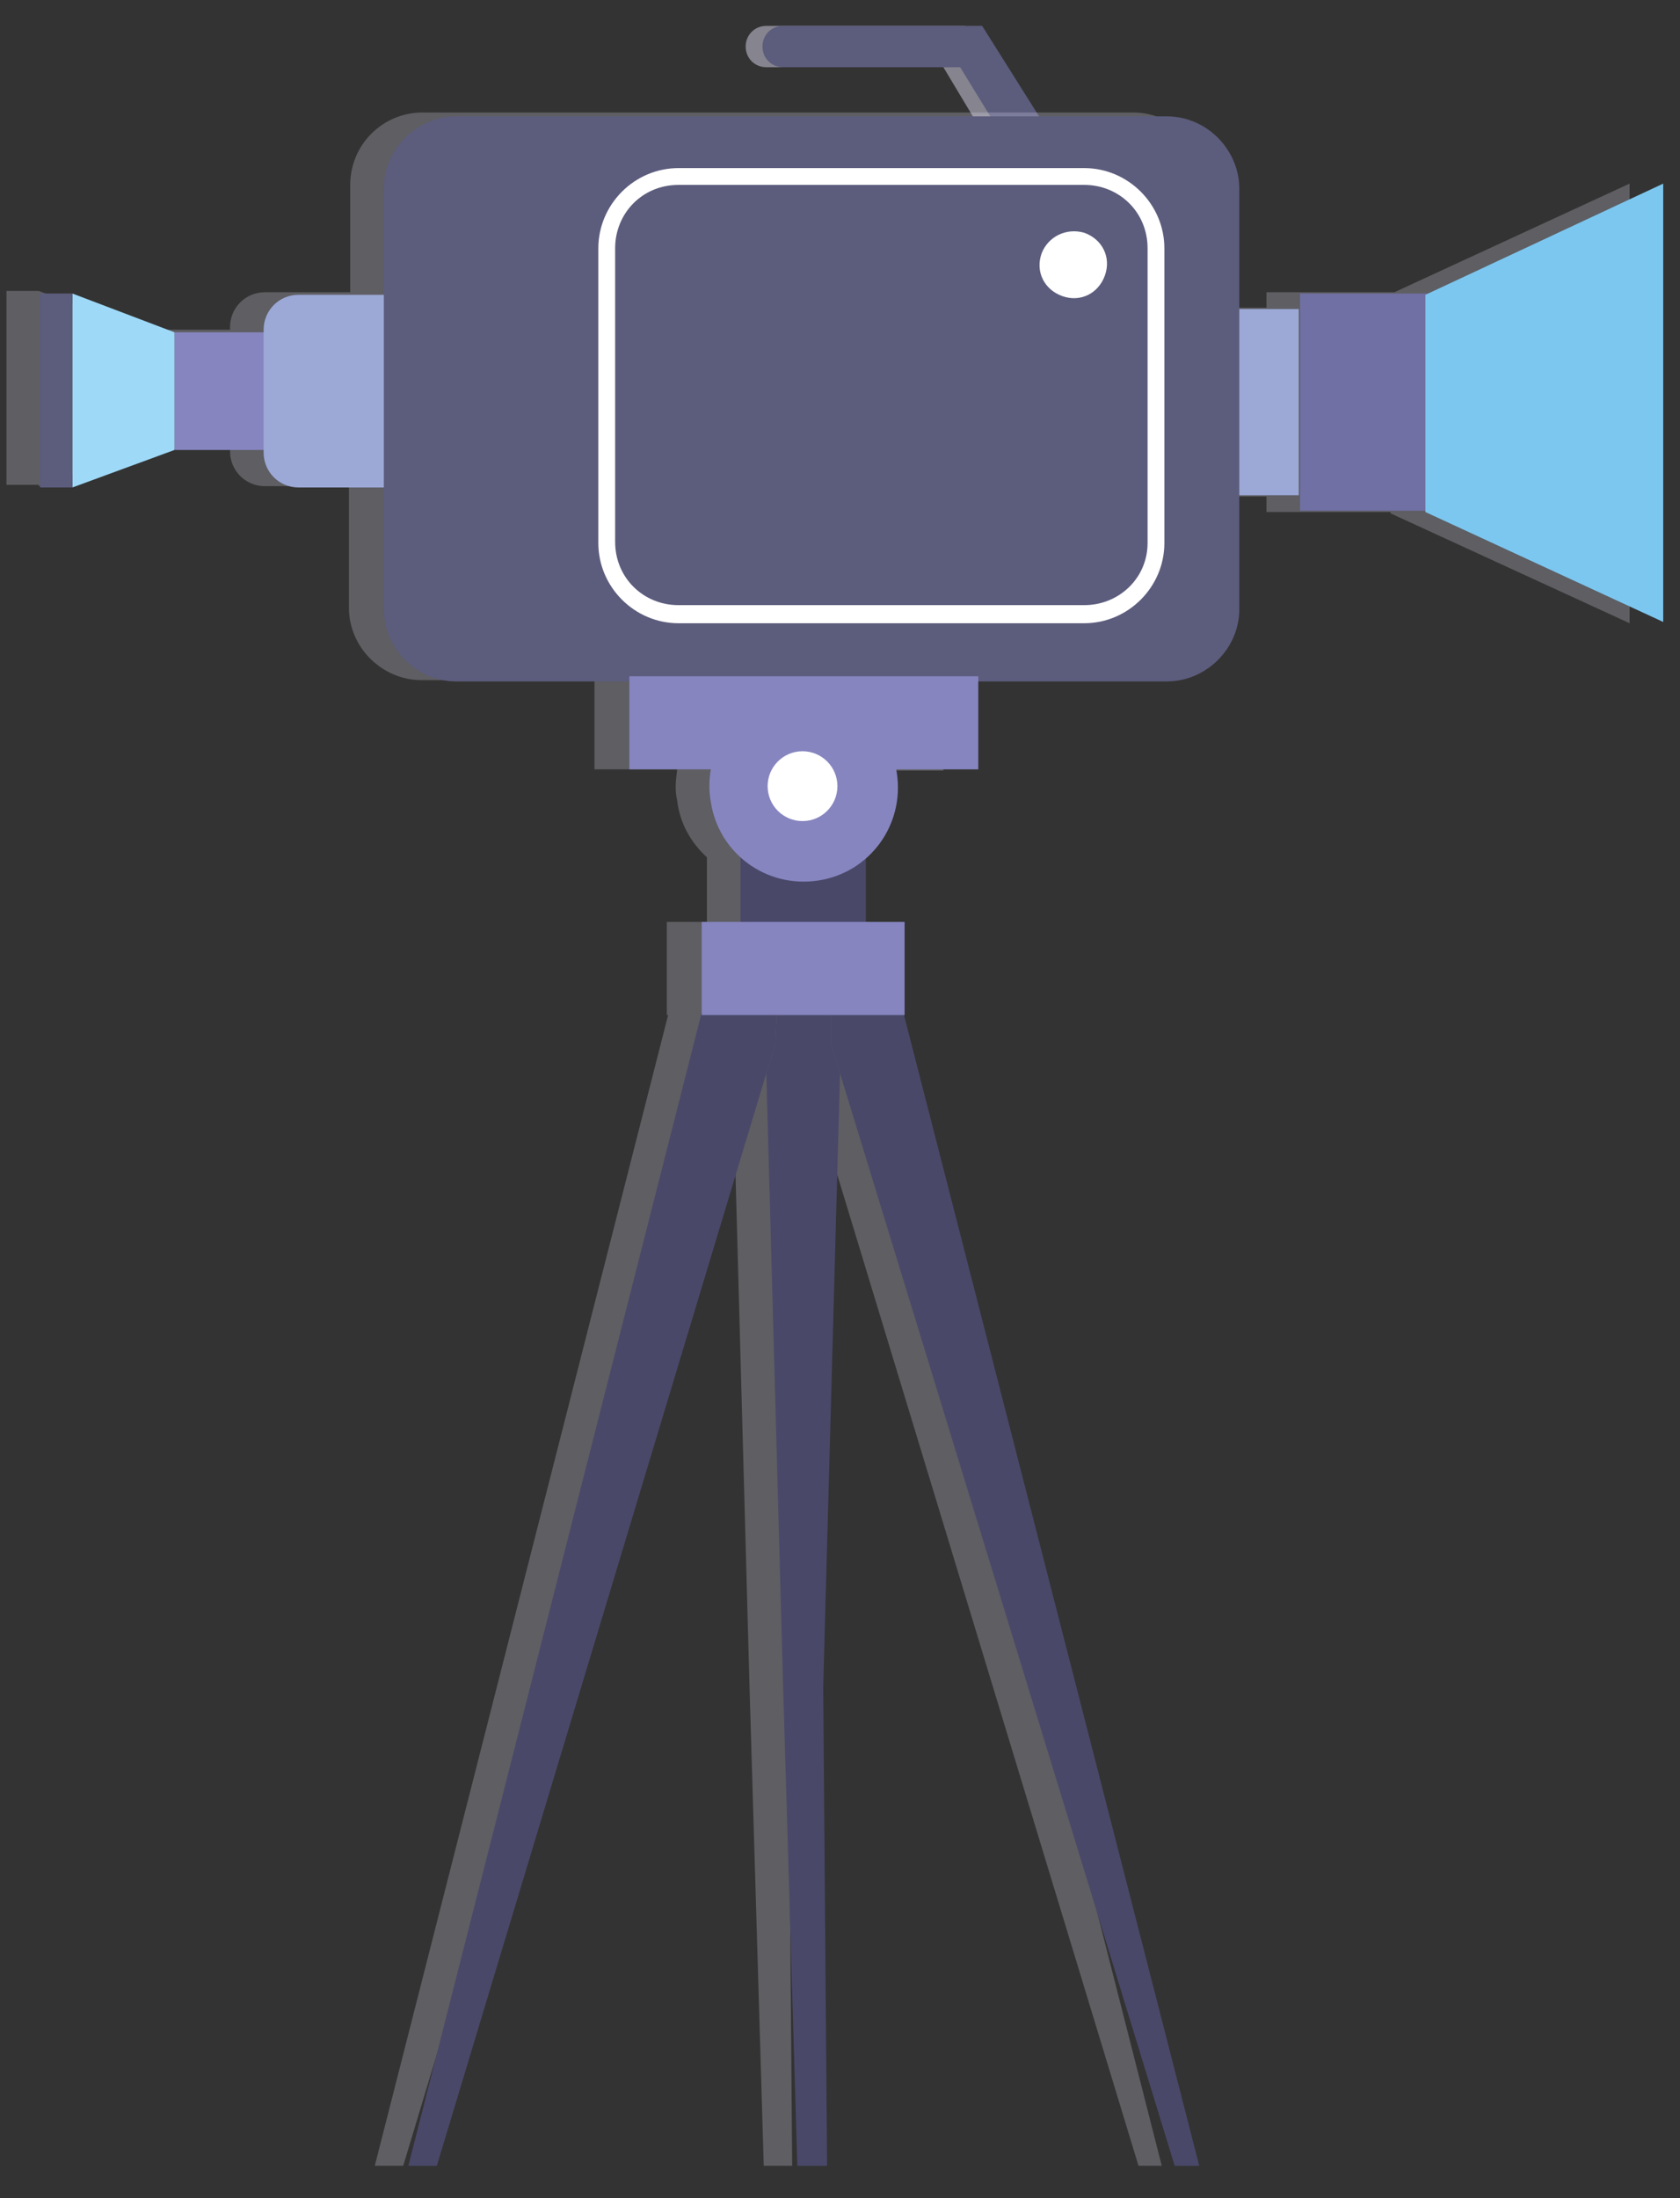 <svg id="Layer_1" xmlns="http://www.w3.org/2000/svg" viewBox="0 0 130 170"><rect x="0" y="0" width="130" height="170" fill="#333333" stroke="none"/><style>.st0{opacity:.5;fill:#d9d7ed}.st1{fill:#5c5c7d}.st2,.st3{opacity:.5}.st3{fill:#e1e1f2}.st4{fill:#8685c0}.st5{fill:#9ed9f8}.st6{fill:#9ca9d7}.st7{fill:#494869}.st8{fill:#7070a4}.st9{fill:#7cc7f0}.st10{fill:#fff}</style><path class="st0" d="M78.9 13.4c-.6 0-1-.2-1.4-.7L73 5.2H59.3c-.9 0-1.6-.7-1.6-1.6S58.4 2 59.3 2h15.4l5.6 8.9c.5.7.2 1.7-.5 2.2-.3.3-.6.3-.9.3z"/><path class="st1" d="M80.3 13.4c-.6 0-1-.2-1.4-.7l-4.6-7.5H60.6c-.9 0-1.6-.7-1.6-1.6S59.7 2 60.6 2H76l5.6 8.9c.5.7.2 1.7-.5 2.2-.3.3-.5.3-.8.3z"/><g class="st2"><path class="st3" d="M126.1 14.2v34l-18.5-8.5v-.1H98v-1.2h-4.9V47c0 3.1-2.5 5.6-5.6 5.6H73v7h-6.4c0 .1 0 .1.1.2.4 2.5-.6 4.9-2.4 6.5v5h3v7.2h-.1l22.7 89h-1.8L62.4 83 61 130.5l.3 37h-2.2l-1.1-37L56.7 83l-25.5 84.5H29l22.7-89h-.1v-7.2h3.1v-5c-1.2-1.1-2.1-2.6-2.3-4.4-.2-.8-.1-1.6 0-2.4H46v-6.9H32.6c-3 0-5.6-2.5-5.6-5.6v-9.4h-6.5c-1.5 0-2.7-1.2-2.7-2.7v-.2h-6.9L3 37.6v-.1H.5v-15H3l7.9 3h6.9v-.2c0-1.5 1.2-2.7 2.7-2.7h6.6v-8.3c0-3.1 2.5-5.6 5.6-5.6h55c3 0 5.6 2.5 5.6 5.6v9.5H98v-1.2h9.9l18.2-8.4z"/></g><path class="st4" d="M13.5 25.7h8.1v9.1h-8.1z"/><path class="st5" d="M5.6 22.7v15l7.9-2.9v-9.1z"/><path class="st1" d="M3.1 22.7h2.5v15H3.1z"/><path class="st6" d="M20.4 35c0 1.5 1.2 2.7 2.7 2.7h41.7c1.5 0 2.7-1.2 2.7-2.7v-9.5c0-1.5-1.2-2.7-2.7-2.7H23.1c-1.5 0-2.7 1.2-2.7 2.7V35z"/><path class="st7" d="M57.3 62.3H67v9.4h-9.7z"/><path class="st6" d="M87.1 23.9h13.4v14.4H87.1z"/><path class="st8" d="M100.6 22.7h9.9v16.8h-9.9z"/><path class="st1" d="M29.7 47.1c0 3 2.5 5.6 5.6 5.6h55c3 0 5.6-2.5 5.6-5.6V14.6c0-3-2.5-5.6-5.6-5.6h-55c-3 0-5.6 2.5-5.6 5.6v32.5z"/><path class="st9" d="M128.7 14.2v33.9l-18.4-8.5V22.8z"/><path class="st10" d="M45.8 42V19.2c0-3.7 3-6.8 6.8-6.8H84c3.7 0 6.8 3 6.8 6.8V42c0 3.7-3 6.8-6.8 6.8H52.5c-3.7 0-6.7-3.1-6.7-6.8zm6.7-27.1c-2.4 0-4.3 1.9-4.3 4.3V42c0 2.4 1.9 4.3 4.3 4.3h31.4c2.4 0 4.3-1.9 4.3-4.3V19.2c0-2.4-1.9-4.3-4.3-4.3H52.5z"/><path class="st1" d="M83.9 49.3H52.5c-4.1 0-7.3-3.3-7.3-7.3V19.2c0-4.1 3.3-7.3 7.3-7.3h31.4c4.1 0 7.3 3.3 7.3 7.3V42c.1 4-3.2 7.3-7.3 7.3zM52.5 13c-3.4 0-6.2 2.8-6.2 6.2V42c0 3.4 2.8 6.2 6.2 6.2h31.4c3.4 0 6.2-2.8 6.2-6.2V19.2c0-3.4-2.8-6.2-6.2-6.2H52.5zm31.4 33.8H52.5c-2.7 0-4.9-2.1-4.9-4.9V19.2c0-2.7 2.1-4.9 4.9-4.9h31.4c2.7 0 4.9 2.1 4.9 4.9V42c0 2.7-2.2 4.8-4.9 4.8zM52.5 15.4c-2.1 0-3.8 1.7-3.8 3.8V42c0 2.1 1.7 3.8 3.8 3.8h31.4c2.1 0 3.8-1.7 3.8-3.8V19.2c0-2.1-1.7-3.8-3.8-3.8H52.5z"/><path class="st10" d="M80.6 19.6c-.5 1.4.2 2.8 1.6 3.3 1.4.5 2.8-.2 3.3-1.6.5-1.4-.2-2.8-1.6-3.3-1.4-.4-2.8.3-3.3 1.6z"/><g><path class="st4" d="M48.7 52.3h27v7.2h-27z"/></g><g><path class="st4" d="M55 62c.6 4 4.3 6.7 8.3 6.1 4-.6 6.7-4.3 6.1-8.3-.6-4-4.3-6.7-8.3-6.1-4 .5-6.8 4.3-6.1 8.3z"/></g><g><path class="st7" d="M64.3 80.8L65 83l-1.3 47.5.3 37h-2.3l-1.1-37L59.3 83l.7-2.2.1-2.4h-.9v-.3h6v.3h-.9z"/><path class="st7" d="M65 83l-.7-2.2v-2.4h.9l4.7-.1 22.9 89.2h-1.9zM60 80.8l-.7 2.2-25.5 84.5h-2.2l22.7-89.2 4.9.1h.9z"/></g><g><path class="st4" d="M54.3 71.3H70v7.2H54.3z"/></g><g><circle class="st10" cx="62.1" cy="60.8" r="2.7"/></g></svg>